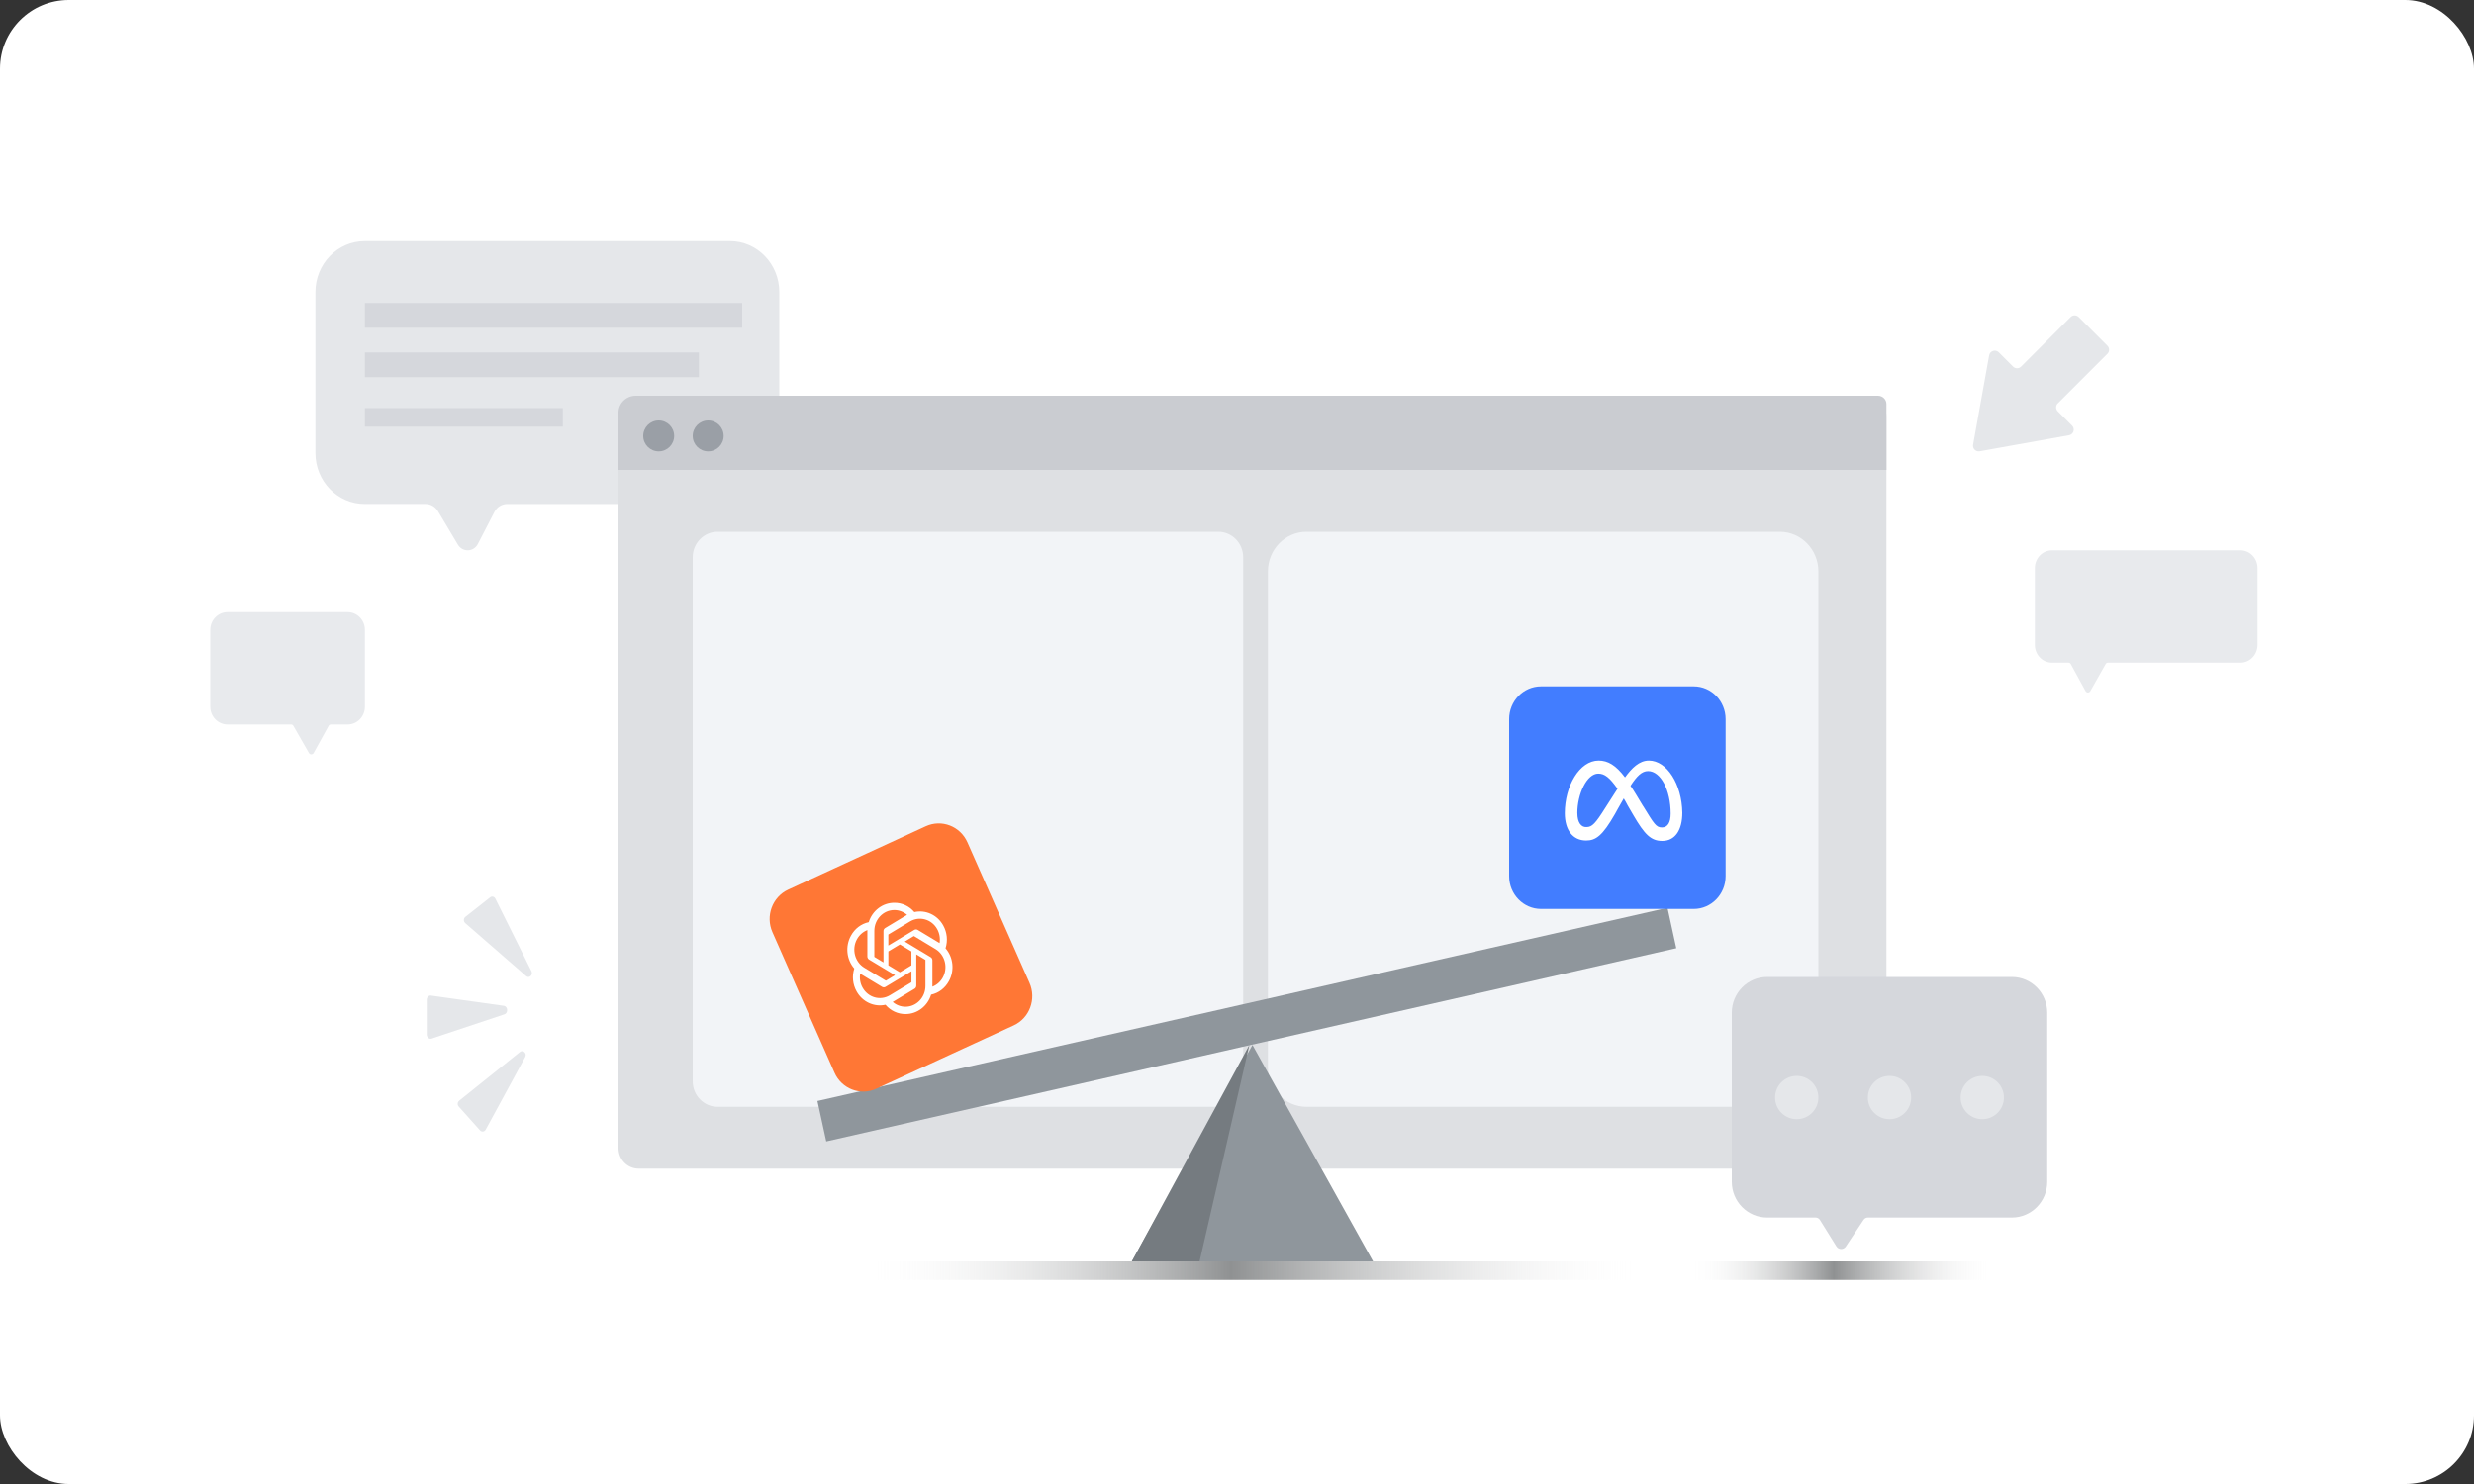 <svg width="400" height="240" viewBox="0 0 400 240" fill="none" xmlns="http://www.w3.org/2000/svg">
  <rect x="0" y="0" width="400" height="240" fill="#333333" stroke="none"/>
  <rect width="400" height="240" rx="11.111" fill="white"/>
  <path d="M264 204H139V207H264V204Z" fill="url(#paint0_linear_917_4801)"/>
  <path d="M322 204H273V207H322V204Z" fill="url(#paint1_linear_917_4801)"/>
  <path d="M118.021 39H58.975C54.571 39 51 42.688 51 47.237V73.269C51 77.819 54.571 81.507 58.975 81.507H68.809C69.616 81.507 70.37 81.942 70.796 82.652L74.034 88.086C74.788 89.35 76.58 89.291 77.258 87.985L79.946 82.785C80.35 82.001 81.144 81.511 82.004 81.511H118.025C122.429 81.511 126 77.823 126 73.274V47.237C126 42.688 122.429 39 118.025 39H118.021Z" fill="#E5E7EA"/>
  <path d="M301.757 64H103.243C101.452 64 100 65.483 100 67.311V185.688C100 187.517 101.452 189 103.243 189H301.757C303.548 189 305 187.517 305 185.688V67.311C305 65.483 303.548 64 301.757 64Z" fill="#DEE0E3"/>
  <path d="M196.975 86H116.025C113.802 86 112 87.849 112 90.129V174.871C112 177.152 113.802 179 116.025 179H196.975C199.198 179 201 177.152 201 174.871V90.129C201 87.849 199.198 86 196.975 86Z" fill="#F2F4F7"/>
  <path d="M287.753 86H211.247C207.797 86 205 88.869 205 92.408V172.592C205 176.131 207.797 179 211.247 179H287.753C291.203 179 294 176.131 294 172.592V92.408C294 88.869 291.203 86 287.753 86Z" fill="#F2F4F7"/>
  <path d="M102.795 64H303.625C304.383 64 305 64.6 305 65.338V76H100V66.718C100 65.217 101.251 64 102.795 64Z" fill="#CACCD1"/>
  <path d="M269.6 146.811L132.162 178.059L133.588 184.599L271.025 153.351L269.6 146.811Z" fill="#8F969C"/>
  <path d="M202.5 169L183 204H222L202.5 169Z" fill="#8F969C"/>
  <path d="M166.452 158.946L156.42 136.233C155.263 133.613 152.245 132.447 149.679 133.629L127.44 143.875C124.874 145.057 123.733 148.139 124.89 150.76L134.922 173.473C136.079 176.093 139.098 177.259 141.663 176.077L163.902 165.832C166.468 164.649 167.609 161.567 166.452 158.946Z" fill="#FF7735"/>
  <path d="M279 141.696V116.304C279 113.375 276.691 111 273.843 111H249.157C246.309 111 244 113.375 244 116.304V141.696C244 144.625 246.309 147 249.157 147H273.843C276.691 147 279 144.625 279 141.696Z" fill="#427DFF"/>
  <path d="M332.718 65.233L340.729 57.219C341.09 56.857 341.09 56.278 340.729 55.916L336.086 51.271C335.724 50.91 335.145 50.91 334.784 51.271L326.773 59.286C326.411 59.648 325.832 59.648 325.471 59.286L323.165 56.979C322.641 56.454 321.741 56.735 321.61 57.468L319.015 71.918C318.902 72.551 319.453 73.098 320.082 72.985L334.526 70.389C335.258 70.258 335.539 69.358 335.014 68.833L332.709 66.527C332.347 66.165 332.347 65.586 332.709 65.224L332.718 65.233Z" fill="#E5E7EA"/>
  <path d="M106.5 73C107.881 73 109 71.881 109 70.5C109 69.119 107.881 68 106.5 68C105.119 68 104 69.119 104 70.5C104 71.881 105.119 73 106.5 73Z" fill="#9A9FA6"/>
  <path d="M114.5 73C115.881 73 117 71.881 117 70.5C117 69.119 115.881 68 114.5 68C113.119 68 112 69.119 112 70.5C112 71.881 113.119 73 114.5 73Z" fill="#9A9FA6"/>
  <path d="M325.286 158H285.714C282.557 158 280 160.586 280 163.779V191.132C280 194.324 282.557 196.91 285.714 196.91H293.555C293.839 196.91 294.101 197.059 294.252 197.301L296.911 201.571C297.262 202.132 298.066 202.146 298.434 201.594L301.307 197.279C301.462 197.05 301.715 196.91 301.99 196.91H325.286C328.443 196.91 331 194.324 331 191.132V163.779C331 160.586 328.443 158 325.286 158Z" fill="#D5D7DC"/>
  <path d="M36.801 99H56.199C57.746 99 59 100.284 59 101.87V114.303C59 115.888 57.746 117.173 56.199 117.173H53.492C53.353 117.173 53.224 117.246 53.15 117.367L50.71 121.787C50.538 122.066 50.144 122.072 49.964 121.798L47.419 117.355C47.343 117.242 47.219 117.173 47.084 117.173H36.801C35.254 117.173 34 115.888 34 114.303V101.87C34 100.284 35.254 99 36.801 99Z" fill="#E8EAED"/>
  <path d="M362.227 89H331.773C330.241 89 329 90.284 329 91.87V104.303C329 105.888 330.241 107.173 331.773 107.173H334.453C334.591 107.173 334.718 107.246 334.791 107.367L337.207 111.787C337.377 112.066 337.767 112.072 337.946 111.798L340.465 107.355C340.54 107.242 340.663 107.173 340.797 107.173H362.227C363.759 107.173 365 105.888 365 104.303V91.87C365 90.284 363.759 89 362.227 89Z" fill="#E8EAED"/>
  <path d="M120 49H59V53H120V49Z" fill="#D5D7DC"/>
  <path d="M113 57H59V61H113V57Z" fill="#D5D7DC"/>
  <path d="M91 66H59V69H91V66Z" fill="#D5D7DC"/>
  <path d="M290.5 181C292.433 181 294 179.433 294 177.5C294 175.567 292.433 174 290.5 174C288.567 174 287 175.567 287 177.5C287 179.433 288.567 181 290.5 181Z" fill="#E5E7EA"/>
  <path d="M305.5 181C307.433 181 309 179.433 309 177.5C309 175.567 307.433 174 305.5 174C303.567 174 302 175.567 302 177.5C302 179.433 303.567 181 305.5 181Z" fill="#E5E7EA"/>
  <path d="M320.5 181C322.433 181 324 179.433 324 177.5C324 175.567 322.433 174 320.5 174C318.567 174 317 175.567 317 177.5C317 179.433 318.567 181 320.5 181Z" fill="#E5E7EA"/>
  <path d="M202 169L193.947 204H183L202 169Z" fill="#757B80"/>
  <path d="M69.68 161.01L81.468 162.665C82.122 162.757 82.197 163.823 81.561 164.038L69.773 167.973C69.384 168.101 69 167.763 69 167.296V161.702C69 161.282 69.318 160.954 69.676 161.005L69.68 161.01Z" fill="#E5E7EA"/>
  <path d="M80.089 145.328L85.925 157.065C86.225 157.666 85.558 158.285 85.07 157.859L75.216 149.285C74.92 149.023 74.929 148.523 75.237 148.28L79.255 145.117C79.534 144.897 79.922 144.998 80.089 145.328Z" fill="#E5E7EA"/>
  <path d="M74.232 178.017L84.07 170.127C84.572 169.725 85.234 170.353 84.918 170.936L78.529 182.691C78.335 183.048 77.88 183.107 77.614 182.809L74.161 178.947C73.92 178.681 73.954 178.247 74.232 178.026V178.017Z" fill="#E5E7EA"/>
  <path d="M152.876 153.364C153.268 152.138 153.13 150.795 152.509 149.682C151.568 147.974 149.678 147.095 147.836 147.505C147.016 146.541 145.834 145.991 144.6 146C142.714 145.996 141.04 147.262 140.457 149.141C139.245 149.398 138.201 150.191 137.588 151.318C136.639 153.022 136.854 155.171 138.123 156.636C137.73 157.862 137.868 159.205 138.49 160.318C139.43 162.026 141.32 162.905 143.167 162.495C143.987 163.459 145.169 164.009 146.403 164C148.289 164.004 149.968 162.734 150.546 160.859C151.758 160.602 152.802 159.809 153.415 158.682C154.36 156.978 154.144 154.829 152.88 153.369L152.876 153.364ZM146.399 162.815C145.644 162.815 144.91 162.54 144.332 162.035C144.358 162.021 144.406 161.994 144.436 161.976L147.866 159.908C148.043 159.804 148.151 159.61 148.147 159.399V154.347L149.596 155.221C149.596 155.221 149.622 155.243 149.627 155.261V159.444C149.627 161.305 148.181 162.81 146.399 162.815ZM139.461 159.723C139.081 159.043 138.947 158.24 139.077 157.465C139.102 157.483 139.146 157.51 139.18 157.528L142.611 159.597C142.783 159.705 142.999 159.705 143.176 159.597L147.366 157.073V158.822C147.366 158.822 147.357 158.858 147.344 158.867L143.875 160.958C142.33 161.886 140.358 161.336 139.465 159.723H139.461ZM138.559 151.899C138.934 151.214 139.53 150.692 140.237 150.421C140.237 150.453 140.237 150.507 140.237 150.543V154.68C140.237 154.892 140.345 155.086 140.518 155.189L144.708 157.713L143.258 158.587C143.258 158.587 143.223 158.601 143.21 158.592L139.741 156.501C138.201 155.568 137.67 153.508 138.559 151.895V151.899ZM150.472 154.797L146.283 152.273L147.732 151.399C147.732 151.399 147.767 151.386 147.78 151.395L151.249 153.486C152.794 154.419 153.32 156.478 152.431 158.092C152.056 158.772 151.461 159.295 150.753 159.57V155.306C150.753 155.095 150.649 154.901 150.472 154.797ZM151.918 152.526C151.892 152.508 151.849 152.481 151.814 152.463L148.384 150.394C148.211 150.286 147.996 150.286 147.819 150.394L143.629 152.918V151.169C143.629 151.169 143.638 151.133 143.65 151.124L147.12 149.033C148.664 148.105 150.641 148.655 151.53 150.268C151.905 150.948 152.043 151.746 151.914 152.521L151.918 152.526ZM142.844 155.644L141.394 154.77C141.394 154.77 141.368 154.748 141.364 154.73V150.547C141.364 148.686 142.813 147.176 144.595 147.176C145.351 147.176 146.08 147.451 146.658 147.956C146.632 147.97 146.585 147.997 146.554 148.015L143.124 150.083C142.947 150.187 142.839 150.381 142.844 150.592V155.64V155.644ZM143.633 153.869L145.497 152.742L147.361 153.869V156.118L145.497 157.244L143.633 156.118V153.869Z" fill="white"/>
  <path d="M255.026 131.51C255.026 128.378 256.583 125.111 258.41 125.111C259.425 125.111 260.236 125.722 261.522 127.561C260.303 129.467 259.562 130.622 259.562 130.622C257.94 133.211 257.399 133.755 256.521 133.755C255.643 133.822 255.031 133.005 255.031 131.51M265.646 130.355L264.498 128.449C264.227 127.972 263.89 127.494 263.62 127.088C264.635 125.521 265.446 124.705 266.462 124.705C268.493 124.705 270.116 127.766 270.116 131.577C270.116 133.005 269.641 133.822 268.697 133.822C267.752 133.822 267.411 133.211 265.655 130.35M262.737 125.722C261.247 123.75 259.966 123 258.476 123C255.363 123 253 127.15 253 131.51C253 134.233 254.286 135.933 256.45 135.933C258.006 135.933 259.088 135.183 261.114 131.644C261.114 131.644 261.926 130.145 262.533 129.127C262.737 129.467 262.941 129.81 263.141 130.216L264.09 131.85C265.916 134.982 266.932 136 268.754 136C270.852 136 272 134.228 272 131.439C271.933 126.811 269.499 123 266.59 123C265.034 123 263.819 124.227 262.737 125.722Z" fill="white"/>
  <defs>
    <linearGradient id="paint0_linear_917_4801" x1="139" y1="205.5" x2="263.996" y2="205.5" gradientUnits="userSpaceOnUse">
      <stop stop-color="white" stop-opacity="0"/>
      <stop offset="0.48" stop-color="#8F9192"/>
      <stop offset="1" stop-color="#F5F5F5" stop-opacity="0"/>
    </linearGradient>
    <linearGradient id="paint1_linear_917_4801" x1="273" y1="55.967" x2="322" y2="55.967" gradientUnits="userSpaceOnUse">
      <stop stop-color="white" stop-opacity="0"/>
      <stop offset="0.48" stop-color="#8F9192"/>
      <stop offset="1" stop-color="#F5F5F5" stop-opacity="0"/>
    </linearGradient>
  </defs>
</svg>
